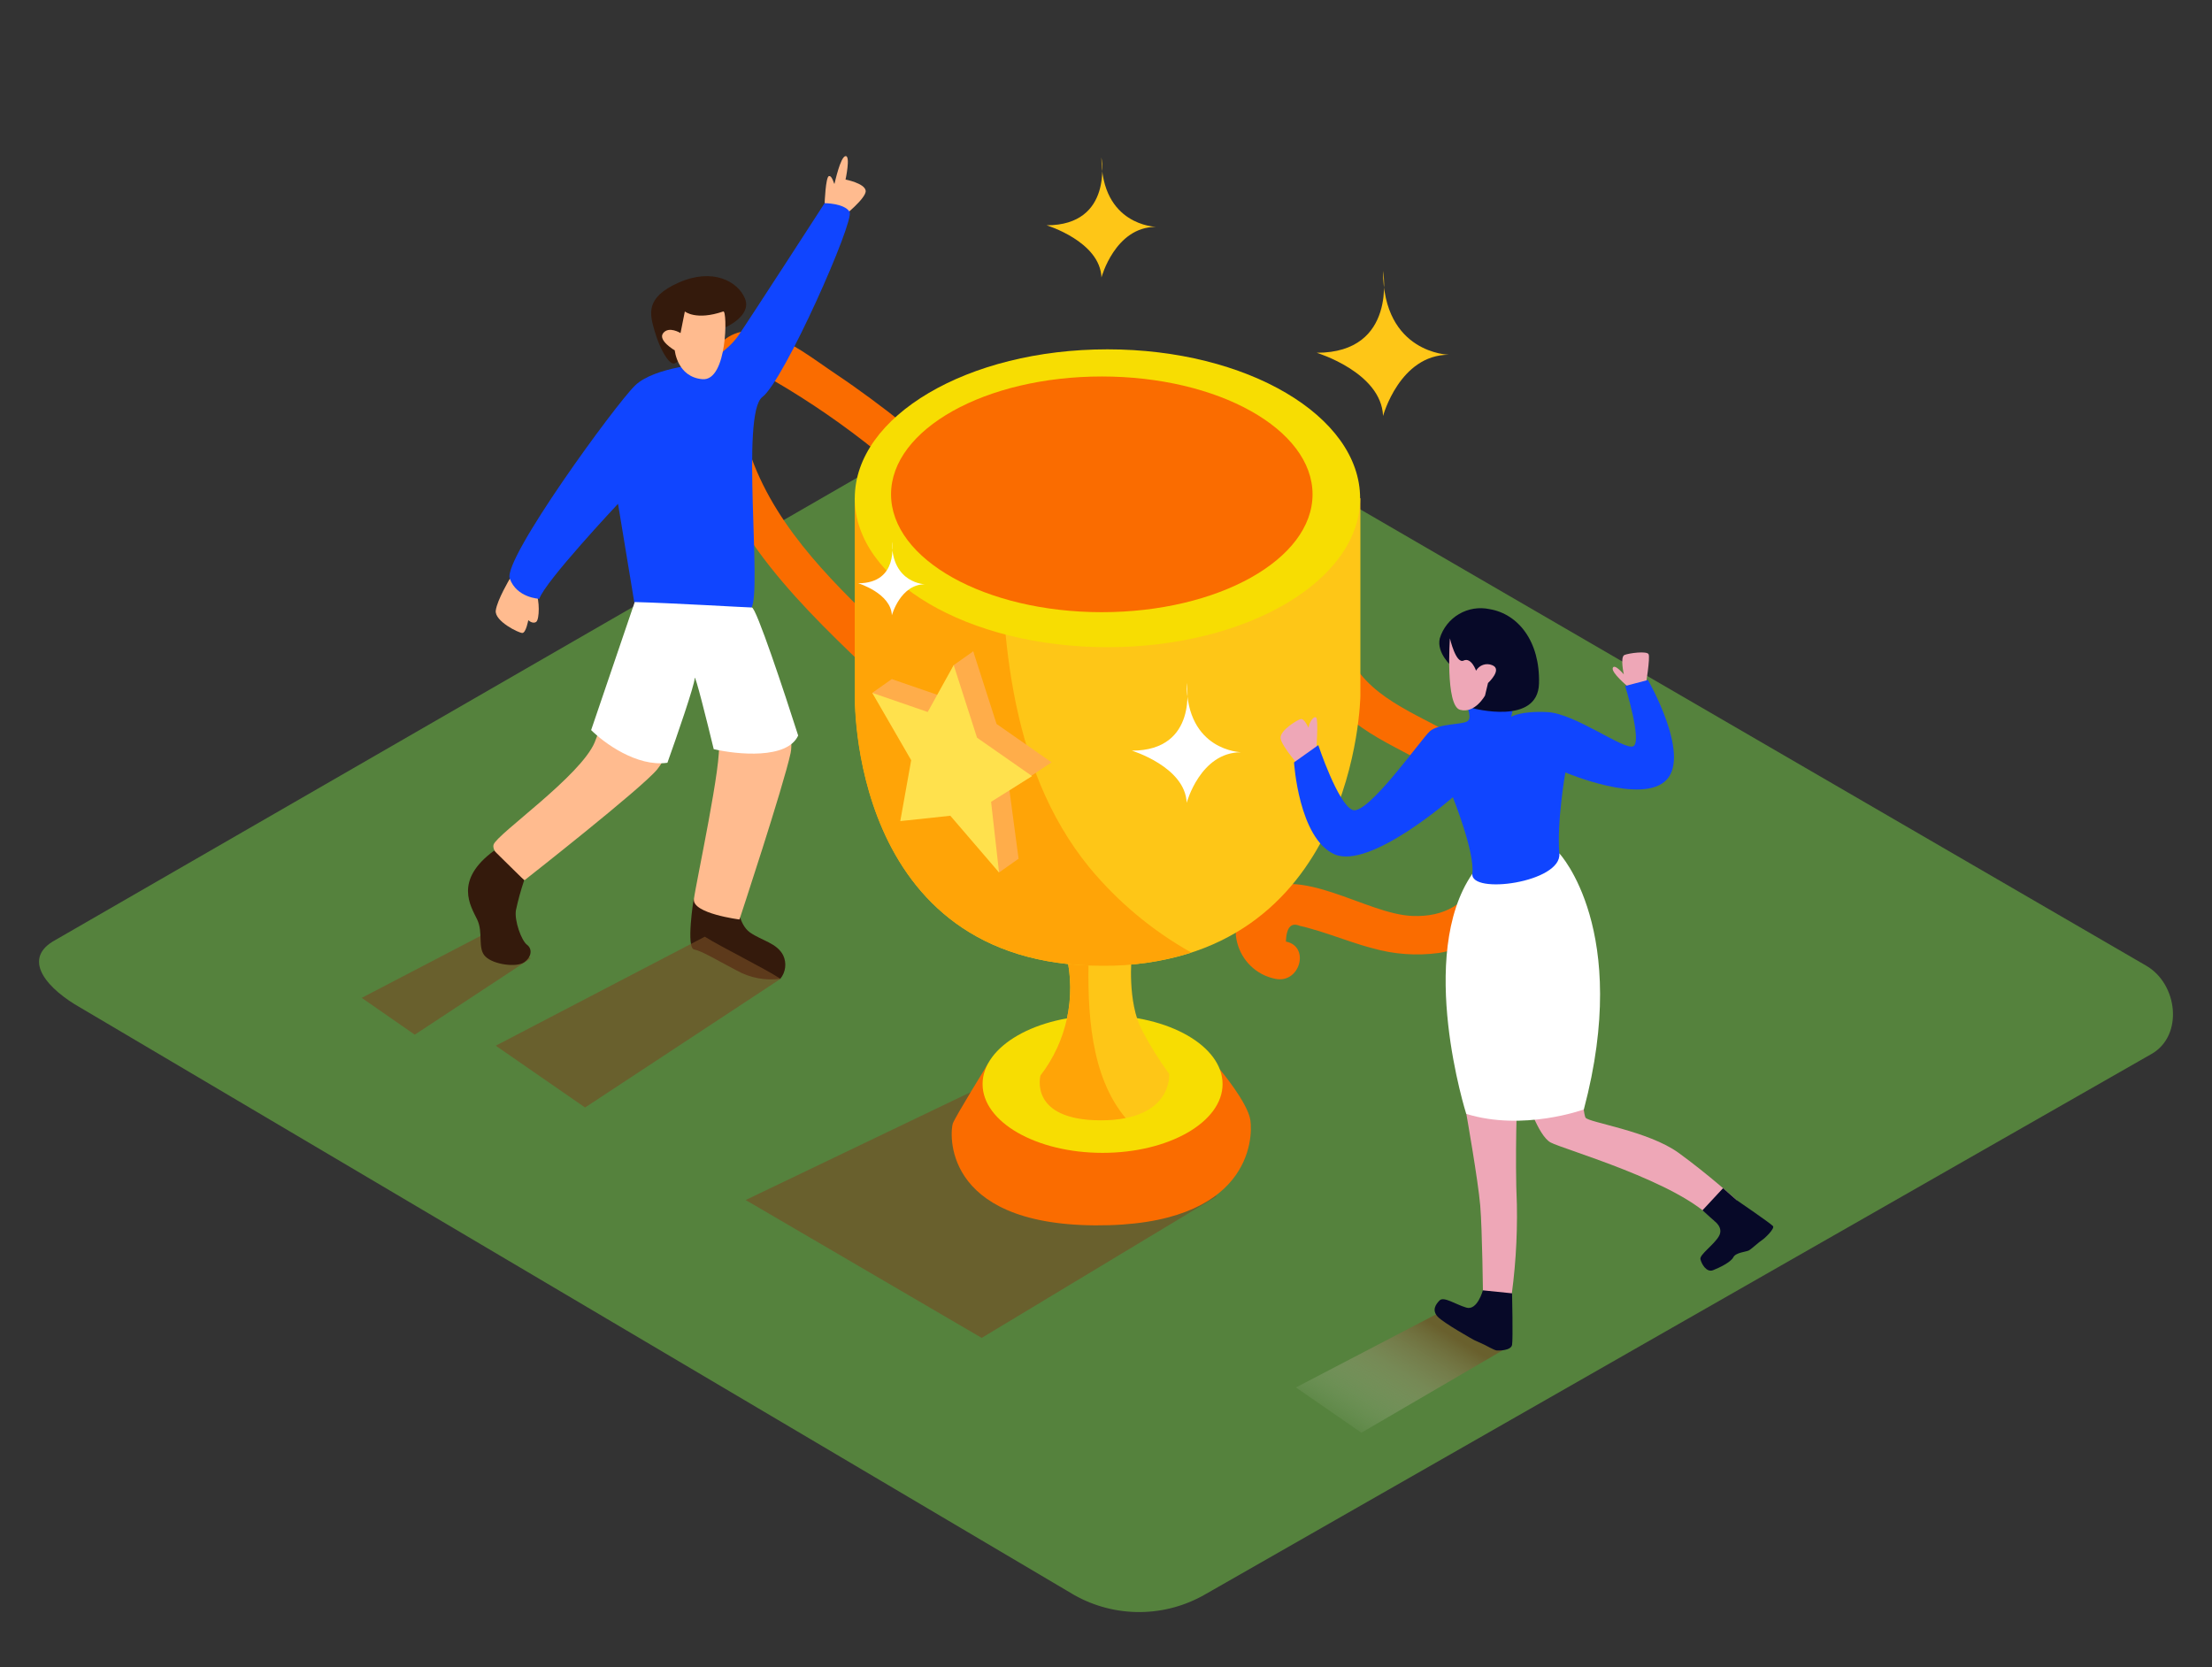<svg width="406" height="306" viewBox="0 0 406 306" fill="none" xmlns="http://www.w3.org/2000/svg">
<rect x="0" y="0" width="406" height="306" fill="#333333" stroke="none"/>
<path d="M197.194 292.766L14.778 184.953C8.973 181.694 3.989 176.345 9.653 172.823L192.728 67.263C195.479 65.558 199.651 64.442 202.442 66.066L393.932 177.249C399.737 180.618 400.783 190.038 394.947 193.418L221.27 292.593C217.619 294.715 213.478 295.847 209.255 295.877C205.032 295.907 200.875 294.835 197.194 292.766Z" fill="#55823D"/>
<path style="mix-blend-mode:multiply" opacity="0.63" d="M265.981 239.986L237.855 254.653L249.873 262.965L277.541 246.827C275.197 245.304 268.356 241.468 265.981 239.986Z" fill="url(#paint0_linear_1424_11210)"/>
<path style="mix-blend-mode:multiply" opacity="0.63" d="M89.168 171.27L66.391 183.146L76.125 189.905L97.44 175.878C95.522 174.65 91.096 172.488 89.168 171.27Z" fill="url(#paint1_linear_1424_11210)"/>
<path style="mix-blend-mode:multiply" opacity="0.63" d="M186.943 196.239L136.863 220.254L180.183 245.558L223.3 219.584C214.165 213.657 196.199 202.025 186.943 196.239Z" fill="url(#paint2_linear_1424_11210)"/>
<path d="M223.879 196.259C223.879 196.259 229.025 202.349 229.502 205.618C229.979 208.886 229.624 225.055 201.082 224.903C172.54 224.75 174.408 207.516 174.885 206.206C175.362 204.897 181.36 195.214 181.36 195.214" fill="#FA6C00"/>
<path d="M202.371 211.596C214.535 211.596 224.396 205.943 224.396 198.969C224.396 191.996 214.535 186.343 202.371 186.343C190.206 186.343 180.345 191.996 180.345 198.969C180.345 205.943 190.206 211.596 202.371 211.596Z" fill="#F7DD02"/>
<path d="M230.405 164.053C238.434 158.369 250.705 167.809 259.261 168.113C265.077 168.337 269.412 165.931 271.584 160.42C272.477 158.126 273.715 154.614 273.614 152.097C273.492 148.727 270.731 146.676 268.417 144.687C261.21 138.485 250.695 136.222 244.686 128.741C241.854 125.209 246.848 120.155 249.71 123.717C255.019 130.335 264.834 132.751 271.452 138.019C274.588 140.515 278.364 143.459 279.927 147.275C281.49 151.092 280.363 155.801 279.267 159.689C277.095 167.423 272.335 173.615 264.042 174.914C259.985 175.458 255.86 175.161 251.923 174.041C249.213 173.341 246.584 172.356 243.935 171.483C242.758 171.097 241.57 170.712 240.372 170.387C239.777 170.211 239.175 170.059 238.566 169.93C236.969 169.253 236.119 170.214 236.018 172.813C240.504 173.696 238.606 180.547 234.13 179.664C226.792 178.233 223.929 168.672 230.405 164.053Z" fill="#FA6C00"/>
<path d="M140.273 61.112C144.922 62.381 149.53 66.055 153.468 68.684C157.772 71.567 161.903 74.662 165.963 77.87C169.546 80.712 164.491 85.706 160.938 82.894C155.018 78.11 148.744 73.781 142.171 69.943C140.537 69.009 138.355 66.806 136.538 68.714C135.462 69.841 135.594 72.439 135.634 73.789C135.866 77.327 136.651 80.807 137.959 84.102C142.881 97.561 153.691 107.721 163.811 117.384C167.12 120.55 162.095 125.565 158.787 122.408C145.297 109.528 129.92 94.384 128.56 74.591C128.083 67.659 131.859 58.808 140.273 61.112Z" fill="#FA6C00"/>
<path d="M207.72 175.432C207.72 175.432 206.826 183.947 209.658 189.185C211.106 191.941 212.755 194.588 214.591 197.102C214.591 197.102 215.342 205.618 202.036 205.618C188.729 205.618 190.972 197.396 190.972 197.396C193.345 194.315 195.004 190.746 195.831 186.946C196.658 183.146 196.631 179.21 195.753 175.421" fill="#FEC617"/>
<path d="M190.982 197.396C193.355 194.315 195.014 190.746 195.841 186.946C196.668 183.146 196.641 179.21 195.763 175.421H199.823C199.559 185.571 200.107 197.498 206.613 205.212C205.121 205.493 203.605 205.629 202.086 205.618C188.739 205.618 190.982 197.396 190.982 197.396Z" fill="#FFA407"/>
<path d="M249.69 91.451V127.706C249.69 127.706 249.071 177.259 202.269 177.259C155.468 177.259 156.929 127.311 156.929 127.311V91.451" fill="#FEC617"/>
<path d="M156.888 127.3V91.451H183.715C183.492 114.796 184.801 140.678 199.955 159.222C205.176 165.533 211.518 170.825 218.661 174.833C213.36 176.502 207.827 177.32 202.269 177.259C155.437 177.249 156.888 127.3 156.888 127.3Z" fill="#FFA407"/>
<path d="M203.264 118.785C228.876 118.785 249.639 106.547 249.639 91.451C249.639 76.355 228.876 64.117 203.264 64.117C177.652 64.117 156.889 76.355 156.889 91.451C156.889 106.547 177.652 118.785 203.264 118.785Z" fill="#F7DD02"/>
<path d="M202.229 112.359C223.592 112.359 240.91 102.675 240.91 90.73C240.91 78.784 223.592 69.1 202.229 69.1C180.865 69.1 163.547 78.784 163.547 90.73C163.547 102.675 180.865 112.359 202.229 112.359Z" fill="#FA6C00"/>
<path d="M241.57 137.958C241.57 137.958 242.037 132.101 241.57 131.705C241.103 131.309 240.24 132.72 240.169 133.573C240.169 133.573 239.368 131.776 238.708 131.979C238.048 132.182 234.983 134.009 235.044 135.44C235.105 136.872 238.84 141.033 238.84 141.033" fill="#EEA7B7"/>
<path d="M298.745 125.981C298.745 125.981 295.7 123.454 296.015 122.591C296.329 121.728 298.045 123.778 298.045 123.778C298.045 123.778 297.314 120.541 298.177 120.206C299.039 119.871 302.237 119.444 302.582 120.064C302.927 120.683 302.034 125.981 302.034 125.981" fill="#EEA7B7"/>
<path d="M269.137 204.43C269.137 204.43 271.299 216.661 271.685 221.238C272.071 225.816 272.193 237.874 272.193 237.874C272.667 238.719 273.421 239.372 274.325 239.721C275.23 240.069 276.227 240.091 277.146 239.782C278.108 233.609 278.532 227.363 278.415 221.117C278.029 212.611 278.475 200.542 278.475 200.542L269.137 204.43Z" fill="#EEA7B7"/>
<path d="M280.14 201.558C280.14 201.558 282.302 208.419 284.586 209.678C286.87 210.936 308.245 216.945 314.589 224.05C314.589 224.05 319.035 223.126 318.781 220.284C318.781 220.284 313.706 215.666 308.114 211.606C302.521 207.546 291.559 206.024 291.011 205.13C290.463 204.237 289.58 192.585 289.58 192.585" fill="#EEA7B7"/>
<path d="M286.23 156.654C286.23 156.654 299.425 170.742 290.706 203.628C290.706 203.628 279.612 207.688 269.117 204.44C269.117 204.44 259.901 175.371 270.254 160.349" fill="white"/>
<path d="M277.389 131.563C277.389 131.198 278.232 129.188 276.77 128.366C275.309 127.544 269.269 127.503 269.269 128.853C269.269 130.203 270.284 131.807 269.269 132.416C268.254 133.025 263.981 132.781 262.388 134.263C260.794 135.745 250.949 149.762 248.249 148.656C245.549 147.549 241.966 136.76 241.966 136.76L237.51 139.927C237.51 139.927 238.373 153.822 244.889 156.776C251.405 159.729 266.661 146.321 266.661 146.321C266.661 146.321 270.721 156.41 270.244 160.338C269.767 164.266 286.666 161.983 286.21 156.654C285.712 150.889 287.316 141.774 287.316 141.774C287.316 141.774 301.455 147.803 305.891 143.124C310.326 138.445 302.47 124.803 302.47 124.803L298.288 125.91C298.288 125.91 301.485 136.242 299.76 136.973C298.034 137.704 289.082 130.944 284.027 130.7C278.973 130.457 277.389 131.563 277.389 131.563Z" fill="#1045FF"/>
<path d="M272.172 236.829C272.172 236.829 271.157 240.605 269.127 239.996C267.097 239.387 265.006 237.905 264.235 238.676C263.464 239.448 262.824 240.473 263.849 241.63C264.874 242.787 270.528 245.934 270.528 245.934L272.5 246.837C272.5 246.837 274.253 247.791 274.639 247.852C275.024 247.913 277.339 247.913 277.531 246.837C277.724 245.761 277.531 237.377 277.531 237.377L272.172 236.829Z" fill="#070928"/>
<path d="M314.589 224.05C314.589 224.05 316.416 225.258 315.513 226.862C314.609 228.465 311.92 230.272 312.102 231.104C312.285 231.937 313.199 233.612 314.417 233.134C315.635 232.657 317.695 231.653 318.142 230.759C318.588 229.866 320.503 229.774 321 229.5C321.497 229.226 322.882 227.928 323.399 227.613C323.917 227.298 325.774 225.492 325.429 225.045C325.084 224.598 318.74 220.264 318.74 220.264L316.254 218.082L312.478 222.142L314.589 224.05Z" fill="#070928"/>
<path d="M266.559 122.408C266.559 122.408 263.606 119.891 264.266 117.16C264.842 115.286 266.099 113.696 267.791 112.704C269.482 111.712 271.483 111.389 273.401 111.801C278.648 112.674 282.688 117.708 282.475 125.463C282.261 133.218 270.295 129.98 270.295 129.98" fill="#070928"/>
<path d="M266.123 117.161C266.123 117.161 265.25 129.513 267.98 130.274C270.711 131.036 272.568 127.656 272.568 127.656L273.116 125.362C273.116 125.362 275.846 122.845 273.877 122.083C273.346 121.862 272.752 121.844 272.208 122.031C271.664 122.218 271.207 122.598 270.924 123.098C270.924 123.098 270.051 120.581 268.63 121.241C267.209 121.901 266.123 117.161 266.123 117.161Z" fill="#EEA7B7"/>
<path d="M98.394 109.03C99.034 109.903 99.064 113.74 98.394 114.156C97.724 114.572 96.963 113.821 96.963 113.821C96.963 113.821 96.547 116.176 95.867 116.176C95.187 116.176 90.741 113.994 90.995 112.055C91.249 110.117 93.593 106.188 93.593 106.188" fill="#FFBB8F"/>
<path d="M151.357 37.29C151.357 37.29 151.54 32.449 152.149 32.317C152.758 32.185 153.093 33.931 153.164 33.727C153.235 33.525 154.24 28.764 155.194 28.652C156.148 28.541 155.194 32.956 155.194 32.956C155.194 32.956 158.685 33.626 158.888 34.986C159.091 36.346 154.595 39.889 154.595 39.889" fill="#FFBB8F"/>
<path d="M135.3 165.657C135.3 165.657 135.513 169.646 137.665 171.148C139.816 172.651 142.618 173.087 143.755 175.351C144.081 176.045 144.204 176.819 144.108 177.58C144.013 178.342 143.704 179.061 143.217 179.654C140.467 180.016 137.674 179.486 135.249 178.142C130.945 175.878 128.895 174.589 127.393 174.265C125.891 173.94 127.312 165.048 127.312 165.048L135.3 165.657Z" fill="#341A0C"/>
<path d="M129.626 66.725C129.626 66.725 133.625 64.33 135.482 61.65C137.34 58.97 151.357 37.29 151.357 37.29C151.357 37.29 154.93 37.29 155.934 38.863C156.939 40.437 143.927 69.871 139.918 72.876C135.909 75.88 139.918 108.614 137.888 111.618C135.858 114.623 120.491 117.637 116.481 110.918L113.436 92.465C113.436 92.465 99.998 106.767 98.993 109.903C98.993 109.903 94.852 109.761 93.563 106.188C92.274 102.615 113.01 74.165 116.583 70.734C120.156 67.304 129.626 66.725 129.626 66.725Z" fill="#1045FF"/>
<path d="M133.138 60.087C133.138 60.087 138.05 57.966 136.731 54.789C135.411 51.612 130.783 49.105 124.551 51.876C118.319 54.647 119.263 57.692 120.186 60.869C121.11 64.046 122.663 66.725 123.637 66.725C124.612 66.725 127.362 63.416 127.362 63.416" fill="#341A0C"/>
<path d="M132.762 57.164C133.523 56.9 133.554 69.993 128.925 69.597C124.297 69.201 123.85 64.309 123.85 64.309C123.85 64.309 120.673 62.462 121.729 61.132C122.785 59.803 124.906 61.132 124.906 61.132L125.698 57.164C125.698 57.164 127.738 58.889 132.762 57.164Z" fill="#FFBB8F"/>
<path d="M137.918 111.619C137.918 111.619 146.424 132.091 145.115 138.202C143.805 144.312 135.726 168.763 135.726 168.763C135.726 168.763 127.068 167.667 127.362 165.048C127.657 162.43 132.711 139.135 131.879 136.334C130.783 132.639 127.758 122.266 127.362 124.448C126.966 126.631 123.495 137.714 120.633 141.206C117.771 144.698 96.273 161.557 96.273 161.557C96.273 161.557 89.939 156.969 90.599 155.01C91.259 153.051 106.545 142.455 109.153 136.243C111.061 131.706 116.573 110.918 116.573 110.918" fill="#FFBB8F"/>
<path d="M96.212 161.557C95.603 163.357 95.098 165.19 94.699 167.048C94.375 168.987 95.714 172.651 96.729 173.402C97.744 174.153 97.592 175.665 96.192 176.629C94.791 177.594 90.589 177.056 89.087 175.554C87.584 174.051 88.762 171.22 87.574 168.753C86.387 166.287 83.26 161.577 90.69 156.126" fill="#341A0C"/>
<path d="M178.63 119.546L182.913 132.873L193.012 139.917L185.278 145.053L186.953 157.608L178.011 147.194L168.825 148.179L170.825 137.004L163.679 124.641L173.849 128.153L178.63 119.546Z" fill="#FFAD4A"/>
<path d="M183.37 160.136L186.953 157.608L181.188 140.841L178.63 119.546L175.047 122.073L171.616 129.665L163.679 124.641L160.096 127.169" fill="#FFAD4A"/>
<path d="M175.047 122.073L179.33 135.4L189.429 142.444L181.908 147.164L183.37 160.136L174.428 149.722L165.242 150.706L167.242 139.531L160.096 127.169L170.276 130.68L175.047 122.073Z" fill="#FFE14D"/>
<path d="M217.799 125.331C217.799 125.331 220.052 137.775 207.74 137.775C207.74 137.775 217.545 140.749 217.809 147.346C217.809 147.346 220.306 138.069 227.776 138.069C227.776 138.039 217.799 137.866 217.799 125.331Z" fill="white"/>
<path d="M163.699 99.428C163.699 99.428 165.08 107.051 157.518 107.051C157.518 107.051 163.537 108.878 163.699 112.938C163.699 112.938 165.232 107.234 169.789 107.234C169.83 107.244 163.699 107.132 163.699 99.428Z" fill="white"/>
<path d="M253.852 49.714C253.852 49.714 256.582 64.746 241.672 64.746C241.672 64.746 253.537 68.339 253.852 76.347C253.852 76.347 256.897 65.111 265.93 65.111C265.93 65.111 253.852 64.898 253.852 49.714Z" fill="#FEC617"/>
<path d="M202.158 28.896C202.158 28.896 204.411 41.35 192.099 41.35C192.099 41.35 201.904 44.324 202.168 50.922C202.168 50.922 204.665 41.644 212.135 41.644C212.135 41.604 202.158 41.431 202.158 28.896Z" fill="#FEC617"/>
<path style="mix-blend-mode:multiply" opacity="0.63" d="M129.362 171.92L90.995 191.926L107.387 203.273L143.267 179.654C140.07 177.584 132.6 173.94 129.362 171.92Z" fill="url(#paint3_linear_1424_11210)"/>
<path d="M108.5 134L116.5 110.5C123.167 110.667 137.2 111.5 138 111.5C138.8 111.5 144 127.167 146.5 135C144.5 139.4 135.333 138.5 131 137.5C129.833 132.667 127.5 123.3 127.5 124.5C127.5 125.7 124.167 135.333 122.5 140C116.9 140.8 110.833 136.333 108.5 134Z" fill="white"/>
<defs>
<linearGradient id="paint0_linear_1424_11210" x1="248.766" y1="265.168" x2="262.763" y2="242.564" gradientUnits="userSpaceOnUse">
<stop stop-color="white" stop-opacity="0"/>
<stop offset="0.99" stop-color="#754C24"/>
</linearGradient>
<linearGradient id="paint1_linear_1424_11210" x1="2348.48" y1="3670.25" x2="2501.86" y2="3257.71" gradientUnits="userSpaceOnUse">
<stop stop-color="white" stop-opacity="0"/>
<stop offset="0.99" stop-color="#754C24"/>
</linearGradient>
<linearGradient id="paint2_linear_1424_11210" x1="14259" y1="11965.2" x2="15047.7" y2="9732.5" gradientUnits="userSpaceOnUse">
<stop stop-color="white" stop-opacity="0"/>
<stop offset="0.99" stop-color="#754C24"/>
</linearGradient>
<linearGradient id="paint3_linear_1424_11210" x1="5489.18" y1="6501.85" x2="5923.29" y2="5332.56" gradientUnits="userSpaceOnUse">
<stop stop-color="white" stop-opacity="0"/>
<stop offset="0.99" stop-color="#754C24"/>
</linearGradient>
</defs>
</svg>
